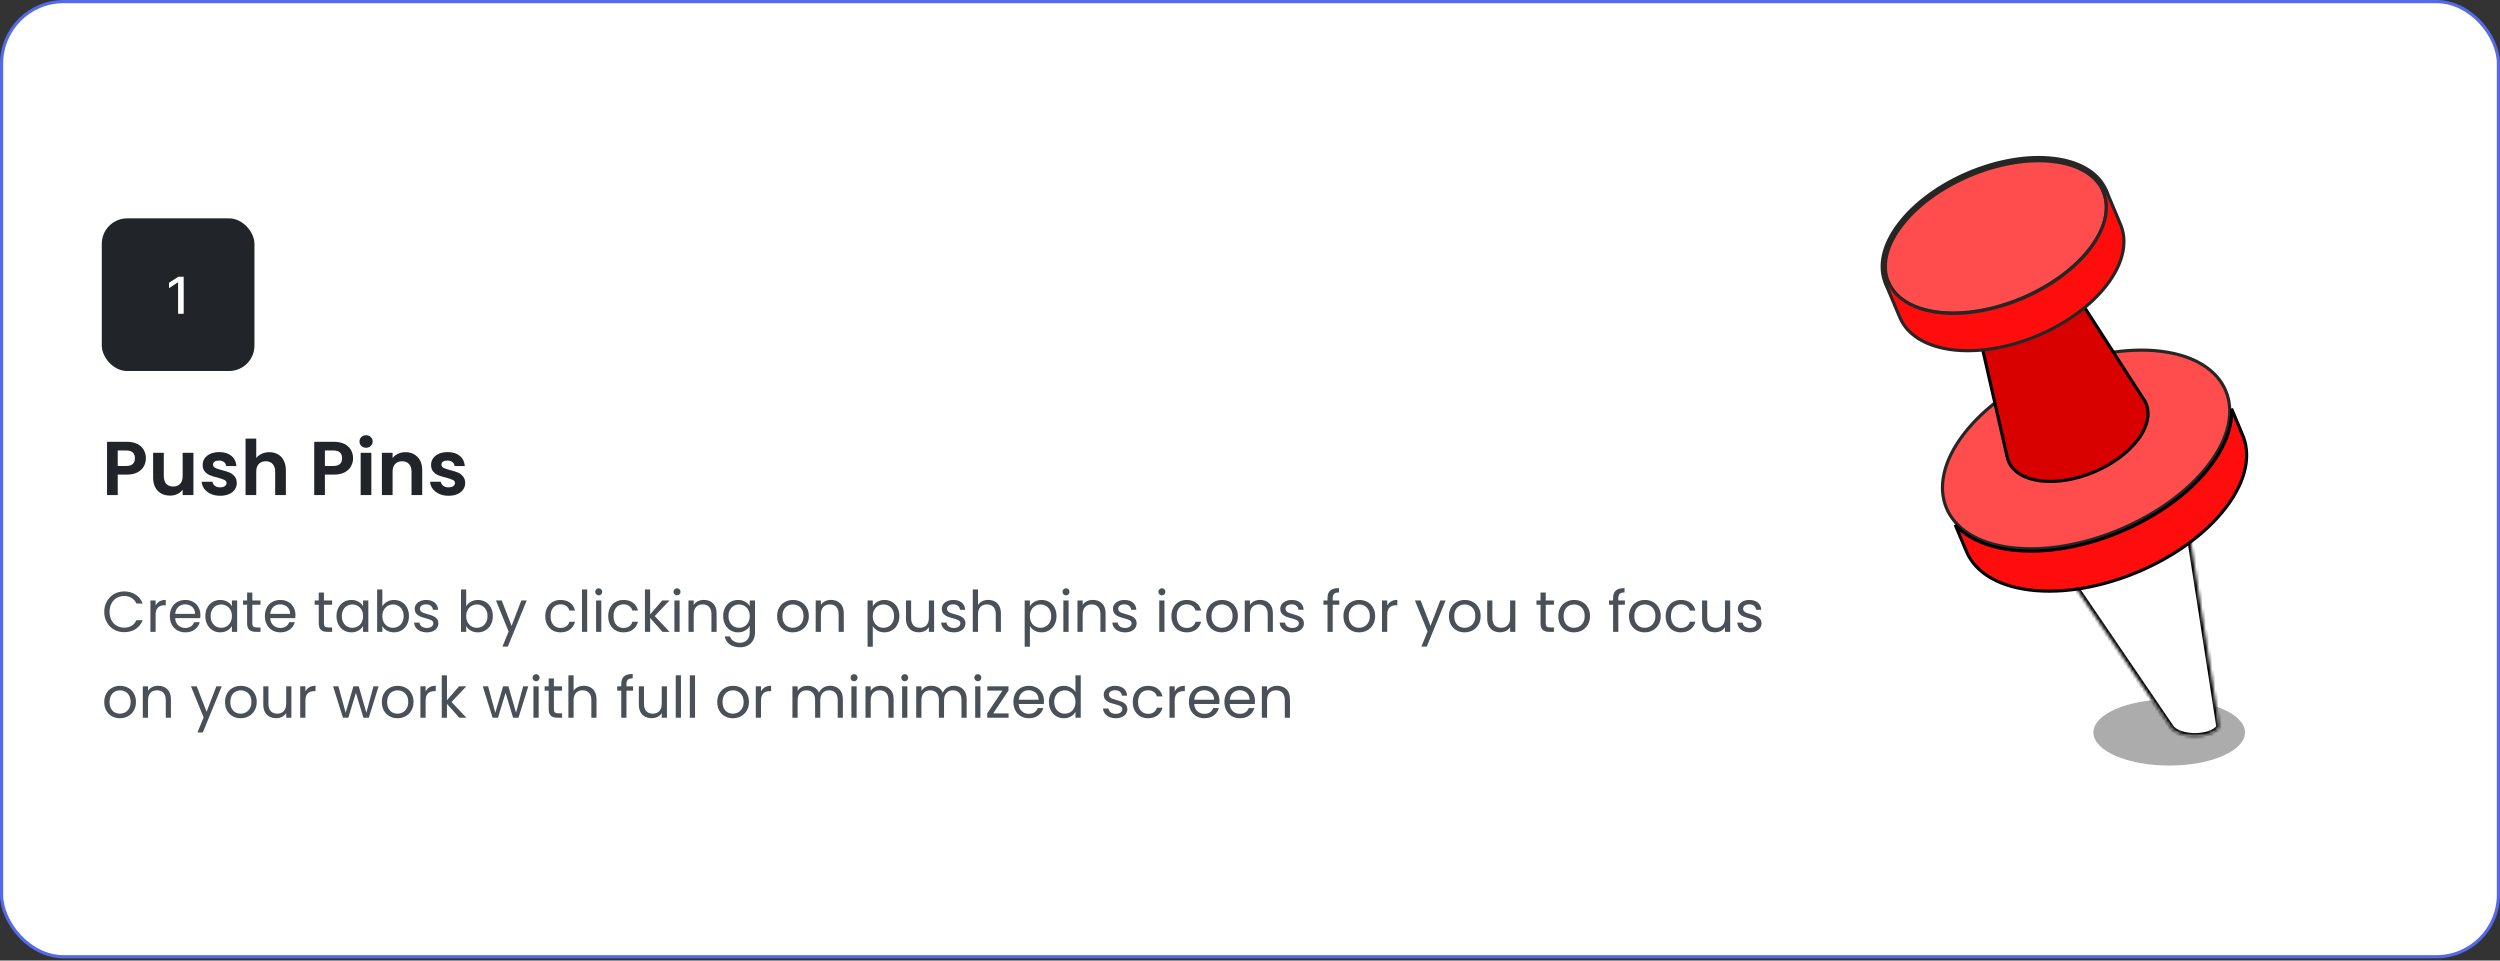 <svg width="786" height="302" viewBox="0 0 786 302" fill="none" xmlns="http://www.w3.org/2000/svg">
<rect x="0" y="0" width="786" height="302" fill="#333333" stroke="none"/>
<rect x="0.5" y="0.5" width="785" height="300.301" rx="19.5" fill="white"/>
<rect x="0.5" y="0.5" width="785" height="300.301" rx="19.5" stroke="#556AEB"/>
<rect x="32" y="68.651" width="48" height="48" rx="8" fill="#212529"/>
<path d="M57.753 87.014V98.651H55.992V88.776H55.923L53.139 90.594V88.912L56.043 87.014H57.753Z" fill="white"/>
<path d="M45.872 144.083C45.872 144.979 45.656 145.819 45.224 146.603C44.808 147.387 44.144 148.019 43.232 148.499C42.336 148.979 41.2 149.219 39.824 149.219H37.016V155.651H33.656V138.899H39.824C41.12 138.899 42.224 139.123 43.136 139.571C44.048 140.019 44.728 140.635 45.176 141.419C45.64 142.203 45.872 143.091 45.872 144.083ZM39.68 146.507C40.608 146.507 41.296 146.299 41.744 145.883C42.192 145.451 42.416 144.851 42.416 144.083C42.416 142.451 41.504 141.635 39.68 141.635H37.016V146.507H39.68ZM60.81 142.355V155.651H57.426V153.971C56.994 154.547 56.426 155.003 55.722 155.339C55.034 155.659 54.282 155.819 53.466 155.819C52.426 155.819 51.506 155.603 50.706 155.171C49.906 154.723 49.274 154.075 48.81 153.227C48.362 152.363 48.138 151.339 48.138 150.155V142.355H51.498V149.675C51.498 150.731 51.762 151.547 52.29 152.123C52.818 152.683 53.538 152.963 54.45 152.963C55.378 152.963 56.106 152.683 56.634 152.123C57.162 151.547 57.426 150.731 57.426 149.675V142.355H60.81ZM69.213 155.867C68.125 155.867 67.149 155.675 66.285 155.291C65.421 154.891 64.733 154.355 64.221 153.683C63.725 153.011 63.453 152.267 63.405 151.451H66.789C66.853 151.963 67.101 152.387 67.533 152.723C67.981 153.059 68.533 153.227 69.189 153.227C69.829 153.227 70.325 153.099 70.677 152.843C71.045 152.587 71.229 152.259 71.229 151.859C71.229 151.427 71.005 151.107 70.557 150.899C70.125 150.675 69.429 150.435 68.469 150.179C67.477 149.939 66.661 149.691 66.021 149.435C65.397 149.179 64.853 148.787 64.389 148.259C63.941 147.731 63.717 147.019 63.717 146.123C63.717 145.387 63.925 144.715 64.341 144.107C64.773 143.499 65.381 143.019 66.165 142.667C66.965 142.315 67.901 142.139 68.973 142.139C70.557 142.139 71.821 142.539 72.765 143.339C73.709 144.123 74.229 145.187 74.325 146.531H71.109C71.061 146.003 70.837 145.587 70.437 145.283C70.053 144.963 69.533 144.803 68.877 144.803C68.269 144.803 67.797 144.915 67.461 145.139C67.141 145.363 66.981 145.675 66.981 146.075C66.981 146.523 67.205 146.867 67.653 147.107C68.101 147.331 68.797 147.563 69.741 147.803C70.701 148.043 71.493 148.291 72.117 148.547C72.741 148.803 73.277 149.203 73.725 149.747C74.189 150.275 74.429 150.979 74.445 151.859C74.445 152.627 74.229 153.315 73.797 153.923C73.381 154.531 72.773 155.011 71.973 155.363C71.189 155.699 70.269 155.867 69.213 155.867ZM84.691 142.163C85.699 142.163 86.595 142.387 87.379 142.835C88.163 143.267 88.771 143.915 89.203 144.779C89.651 145.627 89.875 146.651 89.875 147.851V155.651H86.515V148.307C86.515 147.251 86.251 146.443 85.723 145.883C85.195 145.307 84.475 145.019 83.563 145.019C82.635 145.019 81.899 145.307 81.355 145.883C80.827 146.443 80.563 147.251 80.563 148.307V155.651H77.203V137.891H80.563V144.011C80.995 143.435 81.571 142.987 82.291 142.667C83.011 142.331 83.811 142.163 84.691 142.163ZM111.005 144.083C111.005 144.979 110.789 145.819 110.357 146.603C109.941 147.387 109.277 148.019 108.365 148.499C107.469 148.979 106.333 149.219 104.957 149.219H102.149V155.651H98.789V138.899H104.957C106.253 138.899 107.357 139.123 108.269 139.571C109.181 140.019 109.861 140.635 110.309 141.419C110.773 142.203 111.005 143.091 111.005 144.083ZM104.813 146.507C105.741 146.507 106.429 146.299 106.877 145.883C107.325 145.451 107.549 144.851 107.549 144.083C107.549 142.451 106.637 141.635 104.813 141.635H102.149V146.507H104.813ZM115.094 140.771C114.502 140.771 114.006 140.587 113.606 140.219C113.222 139.835 113.03 139.363 113.03 138.803C113.03 138.243 113.222 137.779 113.606 137.411C114.006 137.027 114.502 136.835 115.094 136.835C115.686 136.835 116.174 137.027 116.558 137.411C116.958 137.779 117.158 138.243 117.158 138.803C117.158 139.363 116.958 139.835 116.558 140.219C116.174 140.587 115.686 140.771 115.094 140.771ZM116.75 142.355V155.651H113.39V142.355H116.75ZM127.438 142.163C129.022 142.163 130.302 142.667 131.278 143.675C132.254 144.667 132.742 146.059 132.742 147.851V155.651H129.382V148.307C129.382 147.251 129.118 146.443 128.59 145.883C128.062 145.307 127.342 145.019 126.43 145.019C125.502 145.019 124.766 145.307 124.222 145.883C123.694 146.443 123.43 147.251 123.43 148.307V155.651H120.07V142.355H123.43V144.011C123.878 143.435 124.446 142.987 125.134 142.667C125.838 142.331 126.606 142.163 127.438 142.163ZM141.025 155.867C139.937 155.867 138.961 155.675 138.097 155.291C137.233 154.891 136.545 154.355 136.033 153.683C135.537 153.011 135.265 152.267 135.217 151.451H138.601C138.665 151.963 138.913 152.387 139.345 152.723C139.793 153.059 140.345 153.227 141.001 153.227C141.641 153.227 142.137 153.099 142.489 152.843C142.857 152.587 143.041 152.259 143.041 151.859C143.041 151.427 142.817 151.107 142.369 150.899C141.937 150.675 141.241 150.435 140.281 150.179C139.289 149.939 138.473 149.691 137.833 149.435C137.209 149.179 136.665 148.787 136.201 148.259C135.753 147.731 135.529 147.019 135.529 146.123C135.529 145.387 135.737 144.715 136.153 144.107C136.585 143.499 137.193 143.019 137.977 142.667C138.777 142.315 139.713 142.139 140.785 142.139C142.369 142.139 143.633 142.539 144.577 143.339C145.521 144.123 146.041 145.187 146.137 146.531H142.921C142.873 146.003 142.649 145.587 142.249 145.283C141.865 144.963 141.345 144.803 140.689 144.803C140.081 144.803 139.609 144.915 139.273 145.139C138.953 145.363 138.793 145.675 138.793 146.075C138.793 146.523 139.017 146.867 139.465 147.107C139.913 147.331 140.609 147.563 141.553 147.803C142.513 148.043 143.305 148.291 143.929 148.547C144.553 148.803 145.089 149.203 145.537 149.747C146.001 150.275 146.241 150.979 146.257 151.859C146.257 152.627 146.041 153.315 145.609 153.923C145.193 154.531 144.585 155.011 143.785 155.363C143.001 155.699 142.081 155.867 141.025 155.867Z" fill="#212529"/>
<path d="M32.774 192.369C32.774 191.145 33.05 190.047 33.602 189.075C34.154 188.091 34.904 187.323 35.852 186.771C36.812 186.219 37.874 185.943 39.038 185.943C40.406 185.943 41.6 186.273 42.62 186.933C43.64 187.593 44.384 188.529 44.852 189.741H42.89C42.542 188.985 42.038 188.403 41.378 187.995C40.73 187.587 39.95 187.383 39.038 187.383C38.162 187.383 37.376 187.587 36.68 187.995C35.984 188.403 35.438 188.985 35.042 189.741C34.646 190.485 34.448 191.361 34.448 192.369C34.448 193.365 34.646 194.241 35.042 194.997C35.438 195.741 35.984 196.317 36.68 196.725C37.376 197.133 38.162 197.337 39.038 197.337C39.95 197.337 40.73 197.139 41.378 196.743C42.038 196.335 42.542 195.753 42.89 194.997H44.852C44.384 196.197 43.64 197.127 42.62 197.787C41.6 198.435 40.406 198.759 39.038 198.759C37.874 198.759 36.812 198.489 35.852 197.949C34.904 197.397 34.154 196.635 33.602 195.663C33.05 194.691 32.774 193.593 32.774 192.369ZM48.928 190.389C49.216 189.825 49.624 189.387 50.152 189.075C50.692 188.763 51.346 188.607 52.114 188.607V190.299H51.682C49.846 190.299 48.928 191.295 48.928 193.287V198.651H47.29V188.787H48.928V190.389ZM63.005 193.341C63.005 193.653 62.987 193.983 62.951 194.331H55.067C55.127 195.303 55.457 196.065 56.057 196.617C56.669 197.157 57.407 197.427 58.271 197.427C58.979 197.427 59.567 197.265 60.035 196.941C60.515 196.605 60.851 196.161 61.043 195.609H62.807C62.543 196.557 62.015 197.331 61.223 197.931C60.431 198.519 59.447 198.813 58.271 198.813C57.335 198.813 56.495 198.603 55.751 198.183C55.019 197.763 54.443 197.169 54.023 196.401C53.603 195.621 53.393 194.721 53.393 193.701C53.393 192.681 53.597 191.787 54.005 191.019C54.413 190.251 54.983 189.663 55.715 189.255C56.459 188.835 57.311 188.625 58.271 188.625C59.207 188.625 60.035 188.829 60.755 189.237C61.475 189.645 62.027 190.209 62.411 190.929C62.807 191.637 63.005 192.441 63.005 193.341ZM61.313 192.999C61.313 192.375 61.175 191.841 60.899 191.397C60.623 190.941 60.245 190.599 59.765 190.371C59.297 190.131 58.775 190.011 58.199 190.011C57.371 190.011 56.663 190.275 56.075 190.803C55.499 191.331 55.169 192.063 55.085 192.999H61.313ZM64.555 193.683C64.555 192.675 64.759 191.793 65.167 191.037C65.575 190.269 66.133 189.675 66.841 189.255C67.561 188.835 68.359 188.625 69.235 188.625C70.099 188.625 70.849 188.811 71.485 189.183C72.121 189.555 72.595 190.023 72.907 190.587V188.787H74.563V198.651H72.907V196.815C72.583 197.391 72.097 197.871 71.449 198.255C70.813 198.627 70.069 198.813 69.217 198.813C68.341 198.813 67.549 198.597 66.841 198.165C66.133 197.733 65.575 197.127 65.167 196.347C64.759 195.567 64.555 194.679 64.555 193.683ZM72.907 193.701C72.907 192.957 72.757 192.309 72.457 191.757C72.157 191.205 71.749 190.785 71.233 190.497C70.729 190.197 70.171 190.047 69.559 190.047C68.947 190.047 68.389 190.191 67.885 190.479C67.381 190.767 66.979 191.187 66.679 191.739C66.379 192.291 66.229 192.939 66.229 193.683C66.229 194.439 66.379 195.099 66.679 195.663C66.979 196.215 67.381 196.641 67.885 196.941C68.389 197.229 68.947 197.373 69.559 197.373C70.171 197.373 70.729 197.229 71.233 196.941C71.749 196.641 72.157 196.215 72.457 195.663C72.757 195.099 72.907 194.445 72.907 193.701ZM79.329 190.137V195.951C79.329 196.431 79.431 196.773 79.635 196.977C79.839 197.169 80.193 197.265 80.697 197.265H81.903V198.651H80.427C79.515 198.651 78.831 198.441 78.375 198.021C77.919 197.601 77.691 196.911 77.691 195.951V190.137H76.413V188.787H77.691V186.303H79.329V188.787H81.903V190.137H79.329ZM92.888 193.341C92.888 193.653 92.87 193.983 92.834 194.331H84.95C85.01 195.303 85.34 196.065 85.94 196.617C86.552 197.157 87.29 197.427 88.154 197.427C88.862 197.427 89.45 197.265 89.918 196.941C90.398 196.605 90.734 196.161 90.926 195.609H92.69C92.426 196.557 91.898 197.331 91.106 197.931C90.314 198.519 89.33 198.813 88.154 198.813C87.218 198.813 86.378 198.603 85.634 198.183C84.902 197.763 84.326 197.169 83.906 196.401C83.486 195.621 83.276 194.721 83.276 193.701C83.276 192.681 83.48 191.787 83.888 191.019C84.296 190.251 84.866 189.663 85.598 189.255C86.342 188.835 87.194 188.625 88.154 188.625C89.09 188.625 89.918 188.829 90.638 189.237C91.358 189.645 91.91 190.209 92.294 190.929C92.69 191.637 92.888 192.441 92.888 193.341ZM91.196 192.999C91.196 192.375 91.058 191.841 90.782 191.397C90.506 190.941 90.128 190.599 89.648 190.371C89.18 190.131 88.658 190.011 88.082 190.011C87.254 190.011 86.546 190.275 85.958 190.803C85.382 191.331 85.052 192.063 84.968 192.999H91.196ZM101.847 190.137V195.951C101.847 196.431 101.949 196.773 102.153 196.977C102.357 197.169 102.711 197.265 103.215 197.265H104.421V198.651H102.945C102.033 198.651 101.349 198.441 100.893 198.021C100.437 197.601 100.209 196.911 100.209 195.951V190.137H98.931V188.787H100.209V186.303H101.847V188.787H104.421V190.137H101.847ZM105.794 193.683C105.794 192.675 105.998 191.793 106.406 191.037C106.814 190.269 107.372 189.675 108.08 189.255C108.8 188.835 109.598 188.625 110.474 188.625C111.338 188.625 112.088 188.811 112.724 189.183C113.36 189.555 113.834 190.023 114.146 190.587V188.787H115.802V198.651H114.146V196.815C113.822 197.391 113.336 197.871 112.688 198.255C112.052 198.627 111.308 198.813 110.456 198.813C109.58 198.813 108.788 198.597 108.08 198.165C107.372 197.733 106.814 197.127 106.406 196.347C105.998 195.567 105.794 194.679 105.794 193.683ZM114.146 193.701C114.146 192.957 113.996 192.309 113.696 191.757C113.396 191.205 112.988 190.785 112.472 190.497C111.968 190.197 111.41 190.047 110.798 190.047C110.186 190.047 109.628 190.191 109.124 190.479C108.62 190.767 108.218 191.187 107.918 191.739C107.618 192.291 107.468 192.939 107.468 193.683C107.468 194.439 107.618 195.099 107.918 195.663C108.218 196.215 108.62 196.641 109.124 196.941C109.628 197.229 110.186 197.373 110.798 197.373C111.41 197.373 111.968 197.229 112.472 196.941C112.988 196.641 113.396 196.215 113.696 195.663C113.996 195.099 114.146 194.445 114.146 193.701ZM120.208 190.623C120.544 190.035 121.036 189.555 121.684 189.183C122.332 188.811 123.07 188.625 123.898 188.625C124.786 188.625 125.584 188.835 126.292 189.255C127 189.675 127.558 190.269 127.966 191.037C128.374 191.793 128.578 192.675 128.578 193.683C128.578 194.679 128.374 195.567 127.966 196.347C127.558 197.127 126.994 197.733 126.274 198.165C125.566 198.597 124.774 198.813 123.898 198.813C123.046 198.813 122.296 198.627 121.648 198.255C121.012 197.883 120.532 197.409 120.208 196.833V198.651H118.57V185.331H120.208V190.623ZM126.904 193.683C126.904 192.939 126.754 192.291 126.454 191.739C126.154 191.187 125.746 190.767 125.23 190.479C124.726 190.191 124.168 190.047 123.556 190.047C122.956 190.047 122.398 190.197 121.882 190.497C121.378 190.785 120.97 191.211 120.658 191.775C120.358 192.327 120.208 192.969 120.208 193.701C120.208 194.445 120.358 195.099 120.658 195.663C120.97 196.215 121.378 196.641 121.882 196.941C122.398 197.229 122.956 197.373 123.556 197.373C124.168 197.373 124.726 197.229 125.23 196.941C125.746 196.641 126.154 196.215 126.454 195.663C126.754 195.099 126.904 194.439 126.904 193.683ZM134.226 198.813C133.47 198.813 132.792 198.687 132.192 198.435C131.592 198.171 131.118 197.811 130.77 197.355C130.422 196.887 130.23 196.353 130.194 195.753H131.886C131.934 196.245 132.162 196.647 132.57 196.959C132.99 197.271 133.536 197.427 134.208 197.427C134.832 197.427 135.324 197.289 135.684 197.013C136.044 196.737 136.224 196.389 136.224 195.969C136.224 195.537 136.032 195.219 135.648 195.015C135.264 194.799 134.67 194.589 133.866 194.385C133.134 194.193 132.534 194.001 132.066 193.809C131.61 193.605 131.214 193.311 130.878 192.927C130.554 192.531 130.392 192.015 130.392 191.379C130.392 190.875 130.542 190.413 130.842 189.993C131.142 189.573 131.568 189.243 132.12 189.003C132.672 188.751 133.302 188.625 134.01 188.625C135.102 188.625 135.984 188.901 136.656 189.453C137.328 190.005 137.688 190.761 137.736 191.721H136.098C136.062 191.205 135.852 190.791 135.468 190.479C135.096 190.167 134.592 190.011 133.956 190.011C133.368 190.011 132.9 190.137 132.552 190.389C132.204 190.641 132.03 190.971 132.03 191.379C132.03 191.703 132.132 191.973 132.336 192.189C132.552 192.393 132.816 192.561 133.128 192.693C133.452 192.813 133.896 192.951 134.46 193.107C135.168 193.299 135.744 193.491 136.188 193.683C136.632 193.863 137.01 194.139 137.322 194.511C137.646 194.883 137.814 195.369 137.826 195.969C137.826 196.509 137.676 196.995 137.376 197.427C137.076 197.859 136.65 198.201 136.098 198.453C135.558 198.693 134.934 198.813 134.226 198.813ZM146.575 190.623C146.911 190.035 147.403 189.555 148.051 189.183C148.699 188.811 149.437 188.625 150.265 188.625C151.153 188.625 151.951 188.835 152.659 189.255C153.367 189.675 153.925 190.269 154.333 191.037C154.741 191.793 154.945 192.675 154.945 193.683C154.945 194.679 154.741 195.567 154.333 196.347C153.925 197.127 153.361 197.733 152.641 198.165C151.933 198.597 151.141 198.813 150.265 198.813C149.413 198.813 148.663 198.627 148.015 198.255C147.379 197.883 146.899 197.409 146.575 196.833V198.651H144.937V185.331H146.575V190.623ZM153.271 193.683C153.271 192.939 153.121 192.291 152.821 191.739C152.521 191.187 152.113 190.767 151.597 190.479C151.093 190.191 150.535 190.047 149.923 190.047C149.323 190.047 148.765 190.197 148.249 190.497C147.745 190.785 147.337 191.211 147.025 191.775C146.725 192.327 146.575 192.969 146.575 193.701C146.575 194.445 146.725 195.099 147.025 195.663C147.337 196.215 147.745 196.641 148.249 196.941C148.765 197.229 149.323 197.373 149.923 197.373C150.535 197.373 151.093 197.229 151.597 196.941C152.113 196.641 152.521 196.215 152.821 195.663C153.121 195.099 153.271 194.439 153.271 193.683ZM165.597 188.787L159.657 203.295H157.965L159.909 198.543L155.931 188.787H157.749L160.845 196.779L163.905 188.787H165.597ZM171.43 193.701C171.43 192.681 171.634 191.793 172.042 191.037C172.45 190.269 173.014 189.675 173.734 189.255C174.466 188.835 175.3 188.625 176.236 188.625C177.448 188.625 178.444 188.919 179.224 189.507C180.016 190.095 180.538 190.911 180.79 191.955H179.026C178.858 191.355 178.528 190.881 178.036 190.533C177.556 190.185 176.956 190.011 176.236 190.011C175.3 190.011 174.544 190.335 173.968 190.983C173.392 191.619 173.104 192.525 173.104 193.701C173.104 194.889 173.392 195.807 173.968 196.455C174.544 197.103 175.3 197.427 176.236 197.427C176.956 197.427 177.556 197.259 178.036 196.923C178.516 196.587 178.846 196.107 179.026 195.483H180.79C180.526 196.491 179.998 197.301 179.206 197.913C178.414 198.513 177.424 198.813 176.236 198.813C175.3 198.813 174.466 198.603 173.734 198.183C173.014 197.763 172.45 197.169 172.042 196.401C171.634 195.633 171.43 194.733 171.43 193.701ZM184.614 185.331V198.651H182.976V185.331H184.614ZM188.252 187.185C187.94 187.185 187.676 187.077 187.46 186.861C187.244 186.645 187.136 186.381 187.136 186.069C187.136 185.757 187.244 185.493 187.46 185.277C187.676 185.061 187.94 184.953 188.252 184.953C188.552 184.953 188.804 185.061 189.008 185.277C189.224 185.493 189.332 185.757 189.332 186.069C189.332 186.381 189.224 186.645 189.008 186.861C188.804 187.077 188.552 187.185 188.252 187.185ZM189.044 188.787V198.651H187.406V188.787H189.044ZM191.223 193.701C191.223 192.681 191.427 191.793 191.835 191.037C192.243 190.269 192.807 189.675 193.527 189.255C194.259 188.835 195.093 188.625 196.029 188.625C197.241 188.625 198.237 188.919 199.017 189.507C199.809 190.095 200.331 190.911 200.583 191.955H198.819C198.651 191.355 198.321 190.881 197.829 190.533C197.349 190.185 196.749 190.011 196.029 190.011C195.093 190.011 194.337 190.335 193.761 190.983C193.185 191.619 192.897 192.525 192.897 193.701C192.897 194.889 193.185 195.807 193.761 196.455C194.337 197.103 195.093 197.427 196.029 197.427C196.749 197.427 197.349 197.259 197.829 196.923C198.309 196.587 198.639 196.107 198.819 195.483H200.583C200.319 196.491 199.791 197.301 198.999 197.913C198.207 198.513 197.217 198.813 196.029 198.813C195.093 198.813 194.259 198.603 193.527 198.183C192.807 197.763 192.243 197.169 191.835 196.401C191.427 195.633 191.223 194.733 191.223 193.701ZM208.277 198.651L204.407 194.295V198.651H202.769V185.331H204.407V193.161L208.205 188.787H210.491L205.847 193.701L210.509 198.651H208.277ZM212.878 187.185C212.566 187.185 212.302 187.077 212.086 186.861C211.87 186.645 211.762 186.381 211.762 186.069C211.762 185.757 211.87 185.493 212.086 185.277C212.302 185.061 212.566 184.953 212.878 184.953C213.178 184.953 213.43 185.061 213.634 185.277C213.85 185.493 213.958 185.757 213.958 186.069C213.958 186.381 213.85 186.645 213.634 186.861C213.43 187.077 213.178 187.185 212.878 187.185ZM213.67 188.787V198.651H212.032V188.787H213.67ZM221.268 188.607C222.468 188.607 223.44 188.973 224.184 189.705C224.928 190.425 225.3 191.469 225.3 192.837V198.651H223.68V193.071C223.68 192.087 223.434 191.337 222.942 190.821C222.45 190.293 221.778 190.029 220.926 190.029C220.062 190.029 219.372 190.299 218.856 190.839C218.352 191.379 218.1 192.165 218.1 193.197V198.651H216.462V188.787H218.1V190.191C218.424 189.687 218.862 189.297 219.414 189.021C219.978 188.745 220.596 188.607 221.268 188.607ZM232.044 188.625C232.896 188.625 233.64 188.811 234.276 189.183C234.924 189.555 235.404 190.023 235.716 190.587V188.787H237.372V198.867C237.372 199.767 237.18 200.565 236.796 201.261C236.412 201.969 235.86 202.521 235.14 202.917C234.432 203.313 233.604 203.511 232.656 203.511C231.36 203.511 230.28 203.205 229.416 202.593C228.552 201.981 228.042 201.147 227.886 200.091H229.506C229.686 200.691 230.058 201.171 230.622 201.531C231.186 201.903 231.864 202.089 232.656 202.089C233.556 202.089 234.288 201.807 234.852 201.243C235.428 200.679 235.716 199.887 235.716 198.867V196.797C235.392 197.373 234.912 197.853 234.276 198.237C233.64 198.621 232.896 198.813 232.044 198.813C231.168 198.813 230.37 198.597 229.65 198.165C228.942 197.733 228.384 197.127 227.976 196.347C227.568 195.567 227.364 194.679 227.364 193.683C227.364 192.675 227.568 191.793 227.976 191.037C228.384 190.269 228.942 189.675 229.65 189.255C230.37 188.835 231.168 188.625 232.044 188.625ZM235.716 193.701C235.716 192.957 235.566 192.309 235.266 191.757C234.966 191.205 234.558 190.785 234.042 190.497C233.538 190.197 232.98 190.047 232.368 190.047C231.756 190.047 231.198 190.191 230.694 190.479C230.19 190.767 229.788 191.187 229.488 191.739C229.188 192.291 229.038 192.939 229.038 193.683C229.038 194.439 229.188 195.099 229.488 195.663C229.788 196.215 230.19 196.641 230.694 196.941C231.198 197.229 231.756 197.373 232.368 197.373C232.98 197.373 233.538 197.229 234.042 196.941C234.558 196.641 234.966 196.215 235.266 195.663C235.566 195.099 235.716 194.445 235.716 193.701ZM249.241 198.813C248.317 198.813 247.477 198.603 246.721 198.183C245.977 197.763 245.389 197.169 244.957 196.401C244.537 195.621 244.327 194.721 244.327 193.701C244.327 192.693 244.543 191.805 244.975 191.037C245.419 190.257 246.019 189.663 246.775 189.255C247.531 188.835 248.377 188.625 249.313 188.625C250.249 188.625 251.095 188.835 251.851 189.255C252.607 189.663 253.201 190.251 253.633 191.019C254.077 191.787 254.299 192.681 254.299 193.701C254.299 194.721 254.071 195.621 253.615 196.401C253.171 197.169 252.565 197.763 251.797 198.183C251.029 198.603 250.177 198.813 249.241 198.813ZM249.241 197.373C249.829 197.373 250.381 197.235 250.897 196.959C251.413 196.683 251.827 196.269 252.139 195.717C252.463 195.165 252.625 194.493 252.625 193.701C252.625 192.909 252.469 192.237 252.157 191.685C251.845 191.133 251.437 190.725 250.933 190.461C250.429 190.185 249.883 190.047 249.295 190.047C248.695 190.047 248.143 190.185 247.639 190.461C247.147 190.725 246.751 191.133 246.451 191.685C246.151 192.237 246.001 192.909 246.001 193.701C246.001 194.505 246.145 195.183 246.433 195.735C246.733 196.287 247.129 196.701 247.621 196.977C248.113 197.241 248.653 197.373 249.241 197.373ZM261.258 188.607C262.458 188.607 263.43 188.973 264.174 189.705C264.918 190.425 265.29 191.469 265.29 192.837V198.651H263.67V193.071C263.67 192.087 263.424 191.337 262.932 190.821C262.44 190.293 261.768 190.029 260.916 190.029C260.052 190.029 259.362 190.299 258.846 190.839C258.342 191.379 258.09 192.165 258.09 193.197V198.651H256.452V188.787H258.09V190.191C258.414 189.687 258.852 189.297 259.404 189.021C259.968 188.745 260.586 188.607 261.258 188.607ZM274.403 190.605C274.727 190.041 275.207 189.573 275.843 189.201C276.491 188.817 277.241 188.625 278.093 188.625C278.969 188.625 279.761 188.835 280.469 189.255C281.189 189.675 281.753 190.269 282.161 191.037C282.569 191.793 282.773 192.675 282.773 193.683C282.773 194.679 282.569 195.567 282.161 196.347C281.753 197.127 281.189 197.733 280.469 198.165C279.761 198.597 278.969 198.813 278.093 198.813C277.253 198.813 276.509 198.627 275.861 198.255C275.225 197.871 274.739 197.397 274.403 196.833V203.331H272.765V188.787H274.403V190.605ZM281.099 193.683C281.099 192.939 280.949 192.291 280.649 191.739C280.349 191.187 279.941 190.767 279.425 190.479C278.921 190.191 278.363 190.047 277.751 190.047C277.151 190.047 276.593 190.197 276.077 190.497C275.573 190.785 275.165 191.211 274.853 191.775C274.553 192.327 274.403 192.969 274.403 193.701C274.403 194.445 274.553 195.099 274.853 195.663C275.165 196.215 275.573 196.641 276.077 196.941C276.593 197.229 277.151 197.373 277.751 197.373C278.363 197.373 278.921 197.229 279.425 196.941C279.941 196.641 280.349 196.215 280.649 195.663C280.949 195.099 281.099 194.439 281.099 193.683ZM293.677 188.787V198.651H292.039V197.193C291.727 197.697 291.289 198.093 290.725 198.381C290.173 198.657 289.561 198.795 288.889 198.795C288.121 198.795 287.431 198.639 286.819 198.327C286.207 198.003 285.721 197.523 285.361 196.887C285.013 196.251 284.839 195.477 284.839 194.565V188.787H286.459V194.349C286.459 195.321 286.705 196.071 287.197 196.599C287.689 197.115 288.361 197.373 289.213 197.373C290.089 197.373 290.779 197.103 291.283 196.563C291.787 196.023 292.039 195.237 292.039 194.205V188.787H293.677ZM299.935 198.813C299.179 198.813 298.501 198.687 297.901 198.435C297.301 198.171 296.827 197.811 296.479 197.355C296.131 196.887 295.939 196.353 295.903 195.753H297.595C297.643 196.245 297.871 196.647 298.279 196.959C298.699 197.271 299.245 197.427 299.917 197.427C300.541 197.427 301.033 197.289 301.393 197.013C301.753 196.737 301.933 196.389 301.933 195.969C301.933 195.537 301.741 195.219 301.357 195.015C300.973 194.799 300.379 194.589 299.575 194.385C298.843 194.193 298.243 194.001 297.775 193.809C297.319 193.605 296.923 193.311 296.587 192.927C296.263 192.531 296.101 192.015 296.101 191.379C296.101 190.875 296.251 190.413 296.551 189.993C296.851 189.573 297.277 189.243 297.829 189.003C298.381 188.751 299.011 188.625 299.719 188.625C300.811 188.625 301.693 188.901 302.365 189.453C303.037 190.005 303.397 190.761 303.445 191.721H301.807C301.771 191.205 301.561 190.791 301.177 190.479C300.805 190.167 300.301 190.011 299.665 190.011C299.077 190.011 298.609 190.137 298.261 190.389C297.913 190.641 297.739 190.971 297.739 191.379C297.739 191.703 297.841 191.973 298.045 192.189C298.261 192.393 298.525 192.561 298.837 192.693C299.161 192.813 299.605 192.951 300.169 193.107C300.877 193.299 301.453 193.491 301.897 193.683C302.341 193.863 302.719 194.139 303.031 194.511C303.355 194.883 303.523 195.369 303.535 195.969C303.535 196.509 303.385 196.995 303.085 197.427C302.785 197.859 302.359 198.201 301.807 198.453C301.267 198.693 300.643 198.813 299.935 198.813ZM310.743 188.607C311.487 188.607 312.159 188.769 312.759 189.093C313.359 189.405 313.827 189.879 314.163 190.515C314.511 191.151 314.685 191.925 314.685 192.837V198.651H313.065V193.071C313.065 192.087 312.819 191.337 312.327 190.821C311.835 190.293 311.163 190.029 310.311 190.029C309.447 190.029 308.757 190.299 308.241 190.839C307.737 191.379 307.485 192.165 307.485 193.197V198.651H305.847V185.331H307.485V190.191C307.809 189.687 308.253 189.297 308.817 189.021C309.393 188.745 310.035 188.607 310.743 188.607ZM323.797 190.605C324.121 190.041 324.601 189.573 325.237 189.201C325.885 188.817 326.635 188.625 327.487 188.625C328.363 188.625 329.155 188.835 329.863 189.255C330.583 189.675 331.147 190.269 331.555 191.037C331.963 191.793 332.167 192.675 332.167 193.683C332.167 194.679 331.963 195.567 331.555 196.347C331.147 197.127 330.583 197.733 329.863 198.165C329.155 198.597 328.363 198.813 327.487 198.813C326.647 198.813 325.903 198.627 325.255 198.255C324.619 197.871 324.133 197.397 323.797 196.833V203.331H322.159V188.787H323.797V190.605ZM330.493 193.683C330.493 192.939 330.343 192.291 330.043 191.739C329.743 191.187 329.335 190.767 328.819 190.479C328.315 190.191 327.757 190.047 327.145 190.047C326.545 190.047 325.987 190.197 325.471 190.497C324.967 190.785 324.559 191.211 324.247 191.775C323.947 192.327 323.797 192.969 323.797 193.701C323.797 194.445 323.947 195.099 324.247 195.663C324.559 196.215 324.967 196.641 325.471 196.941C325.987 197.229 326.545 197.373 327.145 197.373C327.757 197.373 328.315 197.229 328.819 196.941C329.335 196.641 329.743 196.215 330.043 195.663C330.343 195.099 330.493 194.439 330.493 193.683ZM335.17 187.185C334.858 187.185 334.594 187.077 334.378 186.861C334.162 186.645 334.054 186.381 334.054 186.069C334.054 185.757 334.162 185.493 334.378 185.277C334.594 185.061 334.858 184.953 335.17 184.953C335.47 184.953 335.722 185.061 335.926 185.277C336.142 185.493 336.25 185.757 336.25 186.069C336.25 186.381 336.142 186.645 335.926 186.861C335.722 187.077 335.47 187.185 335.17 187.185ZM335.962 188.787V198.651H334.324V188.787H335.962ZM343.559 188.607C344.759 188.607 345.731 188.973 346.475 189.705C347.219 190.425 347.591 191.469 347.591 192.837V198.651H345.971V193.071C345.971 192.087 345.725 191.337 345.233 190.821C344.741 190.293 344.069 190.029 343.217 190.029C342.353 190.029 341.663 190.299 341.147 190.839C340.643 191.379 340.391 192.165 340.391 193.197V198.651H338.753V188.787H340.391V190.191C340.715 189.687 341.153 189.297 341.705 189.021C342.269 188.745 342.887 188.607 343.559 188.607ZM353.759 198.813C353.003 198.813 352.325 198.687 351.725 198.435C351.125 198.171 350.651 197.811 350.303 197.355C349.955 196.887 349.763 196.353 349.727 195.753H351.419C351.467 196.245 351.695 196.647 352.103 196.959C352.523 197.271 353.069 197.427 353.741 197.427C354.365 197.427 354.857 197.289 355.217 197.013C355.577 196.737 355.757 196.389 355.757 195.969C355.757 195.537 355.565 195.219 355.181 195.015C354.797 194.799 354.203 194.589 353.399 194.385C352.667 194.193 352.067 194.001 351.599 193.809C351.143 193.605 350.747 193.311 350.411 192.927C350.087 192.531 349.925 192.015 349.925 191.379C349.925 190.875 350.075 190.413 350.375 189.993C350.675 189.573 351.101 189.243 351.653 189.003C352.205 188.751 352.835 188.625 353.543 188.625C354.635 188.625 355.517 188.901 356.189 189.453C356.861 190.005 357.221 190.761 357.269 191.721H355.631C355.595 191.205 355.385 190.791 355.001 190.479C354.629 190.167 354.125 190.011 353.489 190.011C352.901 190.011 352.433 190.137 352.085 190.389C351.737 190.641 351.563 190.971 351.563 191.379C351.563 191.703 351.665 191.973 351.869 192.189C352.085 192.393 352.349 192.561 352.661 192.693C352.985 192.813 353.429 192.951 353.993 193.107C354.701 193.299 355.277 193.491 355.721 193.683C356.165 193.863 356.543 194.139 356.855 194.511C357.179 194.883 357.347 195.369 357.359 195.969C357.359 196.509 357.209 196.995 356.909 197.427C356.609 197.859 356.183 198.201 355.631 198.453C355.091 198.693 354.467 198.813 353.759 198.813ZM365.316 187.185C365.004 187.185 364.74 187.077 364.524 186.861C364.308 186.645 364.2 186.381 364.2 186.069C364.2 185.757 364.308 185.493 364.524 185.277C364.74 185.061 365.004 184.953 365.316 184.953C365.616 184.953 365.868 185.061 366.072 185.277C366.288 185.493 366.396 185.757 366.396 186.069C366.396 186.381 366.288 186.645 366.072 186.861C365.868 187.077 365.616 187.185 365.316 187.185ZM366.108 188.787V198.651H364.47V188.787H366.108ZM368.288 193.701C368.288 192.681 368.492 191.793 368.9 191.037C369.308 190.269 369.872 189.675 370.592 189.255C371.324 188.835 372.158 188.625 373.094 188.625C374.306 188.625 375.302 188.919 376.082 189.507C376.874 190.095 377.396 190.911 377.648 191.955H375.884C375.716 191.355 375.386 190.881 374.894 190.533C374.414 190.185 373.814 190.011 373.094 190.011C372.158 190.011 371.402 190.335 370.826 190.983C370.25 191.619 369.962 192.525 369.962 193.701C369.962 194.889 370.25 195.807 370.826 196.455C371.402 197.103 372.158 197.427 373.094 197.427C373.814 197.427 374.414 197.259 374.894 196.923C375.374 196.587 375.704 196.107 375.884 195.483H377.648C377.384 196.491 376.856 197.301 376.064 197.913C375.272 198.513 374.282 198.813 373.094 198.813C372.158 198.813 371.324 198.603 370.592 198.183C369.872 197.763 369.308 197.169 368.9 196.401C368.492 195.633 368.288 194.733 368.288 193.701ZM384.135 198.813C383.211 198.813 382.371 198.603 381.615 198.183C380.871 197.763 380.283 197.169 379.851 196.401C379.431 195.621 379.221 194.721 379.221 193.701C379.221 192.693 379.437 191.805 379.869 191.037C380.313 190.257 380.913 189.663 381.669 189.255C382.425 188.835 383.271 188.625 384.207 188.625C385.143 188.625 385.989 188.835 386.745 189.255C387.501 189.663 388.095 190.251 388.527 191.019C388.971 191.787 389.193 192.681 389.193 193.701C389.193 194.721 388.965 195.621 388.509 196.401C388.065 197.169 387.459 197.763 386.691 198.183C385.923 198.603 385.071 198.813 384.135 198.813ZM384.135 197.373C384.723 197.373 385.275 197.235 385.791 196.959C386.307 196.683 386.721 196.269 387.033 195.717C387.357 195.165 387.519 194.493 387.519 193.701C387.519 192.909 387.363 192.237 387.051 191.685C386.739 191.133 386.331 190.725 385.827 190.461C385.323 190.185 384.777 190.047 384.189 190.047C383.589 190.047 383.037 190.185 382.533 190.461C382.041 190.725 381.645 191.133 381.345 191.685C381.045 192.237 380.895 192.909 380.895 193.701C380.895 194.505 381.039 195.183 381.327 195.735C381.627 196.287 382.023 196.701 382.515 196.977C383.007 197.241 383.547 197.373 384.135 197.373ZM396.153 188.607C397.353 188.607 398.325 188.973 399.069 189.705C399.813 190.425 400.185 191.469 400.185 192.837V198.651H398.565V193.071C398.565 192.087 398.319 191.337 397.827 190.821C397.335 190.293 396.663 190.029 395.811 190.029C394.947 190.029 394.257 190.299 393.741 190.839C393.237 191.379 392.985 192.165 392.985 193.197V198.651H391.347V188.787H392.985V190.191C393.309 189.687 393.747 189.297 394.299 189.021C394.863 188.745 395.481 188.607 396.153 188.607ZM406.353 198.813C405.597 198.813 404.919 198.687 404.319 198.435C403.719 198.171 403.245 197.811 402.897 197.355C402.549 196.887 402.357 196.353 402.321 195.753H404.013C404.061 196.245 404.289 196.647 404.697 196.959C405.117 197.271 405.663 197.427 406.335 197.427C406.959 197.427 407.451 197.289 407.811 197.013C408.171 196.737 408.351 196.389 408.351 195.969C408.351 195.537 408.159 195.219 407.775 195.015C407.391 194.799 406.797 194.589 405.993 194.385C405.261 194.193 404.661 194.001 404.193 193.809C403.737 193.605 403.341 193.311 403.005 192.927C402.681 192.531 402.519 192.015 402.519 191.379C402.519 190.875 402.669 190.413 402.969 189.993C403.269 189.573 403.695 189.243 404.247 189.003C404.799 188.751 405.429 188.625 406.137 188.625C407.229 188.625 408.111 188.901 408.783 189.453C409.455 190.005 409.815 190.761 409.863 191.721H408.225C408.189 191.205 407.979 190.791 407.595 190.479C407.223 190.167 406.719 190.011 406.083 190.011C405.495 190.011 405.027 190.137 404.679 190.389C404.331 190.641 404.157 190.971 404.157 191.379C404.157 191.703 404.259 191.973 404.463 192.189C404.679 192.393 404.943 192.561 405.255 192.693C405.579 192.813 406.023 192.951 406.587 193.107C407.295 193.299 407.871 193.491 408.315 193.683C408.759 193.863 409.137 194.139 409.449 194.511C409.773 194.883 409.941 195.369 409.953 195.969C409.953 196.509 409.803 196.995 409.503 197.427C409.203 197.859 408.777 198.201 408.225 198.453C407.685 198.693 407.061 198.813 406.353 198.813ZM421.078 190.137H419.008V198.651H417.37V190.137H416.092V188.787H417.37V188.085C417.37 186.981 417.652 186.177 418.216 185.673C418.792 185.157 419.71 184.899 420.97 184.899V186.267C420.25 186.267 419.74 186.411 419.44 186.699C419.152 186.975 419.008 187.437 419.008 188.085V188.787H421.078V190.137ZM427.29 198.813C426.366 198.813 425.526 198.603 424.77 198.183C424.026 197.763 423.438 197.169 423.006 196.401C422.586 195.621 422.376 194.721 422.376 193.701C422.376 192.693 422.592 191.805 423.024 191.037C423.468 190.257 424.068 189.663 424.824 189.255C425.58 188.835 426.426 188.625 427.362 188.625C428.298 188.625 429.144 188.835 429.9 189.255C430.656 189.663 431.25 190.251 431.682 191.019C432.126 191.787 432.348 192.681 432.348 193.701C432.348 194.721 432.12 195.621 431.664 196.401C431.22 197.169 430.614 197.763 429.846 198.183C429.078 198.603 428.226 198.813 427.29 198.813ZM427.29 197.373C427.878 197.373 428.43 197.235 428.946 196.959C429.462 196.683 429.876 196.269 430.188 195.717C430.512 195.165 430.674 194.493 430.674 193.701C430.674 192.909 430.518 192.237 430.206 191.685C429.894 191.133 429.486 190.725 428.982 190.461C428.478 190.185 427.932 190.047 427.344 190.047C426.744 190.047 426.192 190.185 425.688 190.461C425.196 190.725 424.8 191.133 424.5 191.685C424.2 192.237 424.05 192.909 424.05 193.701C424.05 194.505 424.194 195.183 424.482 195.735C424.782 196.287 425.178 196.701 425.67 196.977C426.162 197.241 426.702 197.373 427.29 197.373ZM436.139 190.389C436.427 189.825 436.835 189.387 437.363 189.075C437.903 188.763 438.557 188.607 439.325 188.607V190.299H438.893C437.057 190.299 436.139 191.295 436.139 193.287V198.651H434.501V188.787H436.139V190.389ZM454.511 188.787L448.571 203.295H446.879L448.823 198.543L444.845 188.787H446.663L449.759 196.779L452.819 188.787H454.511ZM460.459 198.813C459.535 198.813 458.695 198.603 457.939 198.183C457.195 197.763 456.607 197.169 456.175 196.401C455.755 195.621 455.545 194.721 455.545 193.701C455.545 192.693 455.761 191.805 456.193 191.037C456.637 190.257 457.237 189.663 457.993 189.255C458.749 188.835 459.595 188.625 460.531 188.625C461.467 188.625 462.313 188.835 463.069 189.255C463.825 189.663 464.419 190.251 464.851 191.019C465.295 191.787 465.517 192.681 465.517 193.701C465.517 194.721 465.289 195.621 464.833 196.401C464.389 197.169 463.783 197.763 463.015 198.183C462.247 198.603 461.395 198.813 460.459 198.813ZM460.459 197.373C461.047 197.373 461.599 197.235 462.115 196.959C462.631 196.683 463.045 196.269 463.357 195.717C463.681 195.165 463.843 194.493 463.843 193.701C463.843 192.909 463.687 192.237 463.375 191.685C463.063 191.133 462.655 190.725 462.151 190.461C461.647 190.185 461.101 190.047 460.513 190.047C459.913 190.047 459.361 190.185 458.857 190.461C458.365 190.725 457.969 191.133 457.669 191.685C457.369 192.237 457.219 192.909 457.219 193.701C457.219 194.505 457.363 195.183 457.651 195.735C457.951 196.287 458.347 196.701 458.839 196.977C459.331 197.241 459.871 197.373 460.459 197.373ZM476.419 188.787V198.651H474.781V197.193C474.469 197.697 474.031 198.093 473.467 198.381C472.915 198.657 472.303 198.795 471.631 198.795C470.863 198.795 470.173 198.639 469.561 198.327C468.949 198.003 468.463 197.523 468.103 196.887C467.755 196.251 467.581 195.477 467.581 194.565V188.787H469.201V194.349C469.201 195.321 469.447 196.071 469.939 196.599C470.431 197.115 471.103 197.373 471.955 197.373C472.831 197.373 473.521 197.103 474.025 196.563C474.529 196.023 474.781 195.237 474.781 194.205V188.787H476.419ZM485.982 190.137V195.951C485.982 196.431 486.084 196.773 486.288 196.977C486.492 197.169 486.846 197.265 487.35 197.265H488.556V198.651H487.08C486.168 198.651 485.484 198.441 485.028 198.021C484.572 197.601 484.344 196.911 484.344 195.951V190.137H483.066V188.787H484.344V186.303H485.982V188.787H488.556V190.137H485.982ZM494.842 198.813C493.918 198.813 493.078 198.603 492.322 198.183C491.578 197.763 490.99 197.169 490.558 196.401C490.138 195.621 489.928 194.721 489.928 193.701C489.928 192.693 490.144 191.805 490.576 191.037C491.02 190.257 491.62 189.663 492.376 189.255C493.132 188.835 493.978 188.625 494.914 188.625C495.85 188.625 496.696 188.835 497.452 189.255C498.208 189.663 498.802 190.251 499.234 191.019C499.678 191.787 499.9 192.681 499.9 193.701C499.9 194.721 499.672 195.621 499.216 196.401C498.772 197.169 498.166 197.763 497.398 198.183C496.63 198.603 495.778 198.813 494.842 198.813ZM494.842 197.373C495.43 197.373 495.982 197.235 496.498 196.959C497.014 196.683 497.428 196.269 497.74 195.717C498.064 195.165 498.226 194.493 498.226 193.701C498.226 192.909 498.07 192.237 497.758 191.685C497.446 191.133 497.038 190.725 496.534 190.461C496.03 190.185 495.484 190.047 494.896 190.047C494.296 190.047 493.744 190.185 493.24 190.461C492.748 190.725 492.352 191.133 492.052 191.685C491.752 192.237 491.602 192.909 491.602 193.701C491.602 194.505 491.746 195.183 492.034 195.735C492.334 196.287 492.73 196.701 493.222 196.977C493.714 197.241 494.254 197.373 494.842 197.373ZM510.867 190.137H508.797V198.651H507.159V190.137H505.881V188.787H507.159V188.085C507.159 186.981 507.441 186.177 508.005 185.673C508.581 185.157 509.499 184.899 510.759 184.899V186.267C510.039 186.267 509.529 186.411 509.229 186.699C508.941 186.975 508.797 187.437 508.797 188.085V188.787H510.867V190.137ZM517.079 198.813C516.155 198.813 515.315 198.603 514.559 198.183C513.815 197.763 513.227 197.169 512.795 196.401C512.375 195.621 512.165 194.721 512.165 193.701C512.165 192.693 512.381 191.805 512.813 191.037C513.257 190.257 513.857 189.663 514.613 189.255C515.369 188.835 516.215 188.625 517.151 188.625C518.087 188.625 518.933 188.835 519.689 189.255C520.445 189.663 521.039 190.251 521.471 191.019C521.915 191.787 522.137 192.681 522.137 193.701C522.137 194.721 521.909 195.621 521.453 196.401C521.009 197.169 520.403 197.763 519.635 198.183C518.867 198.603 518.015 198.813 517.079 198.813ZM517.079 197.373C517.667 197.373 518.219 197.235 518.735 196.959C519.251 196.683 519.665 196.269 519.977 195.717C520.301 195.165 520.463 194.493 520.463 193.701C520.463 192.909 520.307 192.237 519.995 191.685C519.683 191.133 519.275 190.725 518.771 190.461C518.267 190.185 517.721 190.047 517.133 190.047C516.533 190.047 515.981 190.185 515.477 190.461C514.985 190.725 514.589 191.133 514.289 191.685C513.989 192.237 513.839 192.909 513.839 193.701C513.839 194.505 513.983 195.183 514.271 195.735C514.571 196.287 514.967 196.701 515.459 196.977C515.951 197.241 516.491 197.373 517.079 197.373ZM523.678 193.701C523.678 192.681 523.882 191.793 524.29 191.037C524.698 190.269 525.262 189.675 525.982 189.255C526.714 188.835 527.548 188.625 528.484 188.625C529.696 188.625 530.692 188.919 531.472 189.507C532.264 190.095 532.786 190.911 533.038 191.955H531.274C531.106 191.355 530.776 190.881 530.284 190.533C529.804 190.185 529.204 190.011 528.484 190.011C527.548 190.011 526.792 190.335 526.216 190.983C525.64 191.619 525.352 192.525 525.352 193.701C525.352 194.889 525.64 195.807 526.216 196.455C526.792 197.103 527.548 197.427 528.484 197.427C529.204 197.427 529.804 197.259 530.284 196.923C530.764 196.587 531.094 196.107 531.274 195.483H533.038C532.774 196.491 532.246 197.301 531.454 197.913C530.662 198.513 529.672 198.813 528.484 198.813C527.548 198.813 526.714 198.603 525.982 198.183C525.262 197.763 524.698 197.169 524.29 196.401C523.882 195.633 523.678 194.733 523.678 193.701ZM543.972 188.787V198.651H542.334V197.193C542.022 197.697 541.584 198.093 541.02 198.381C540.468 198.657 539.856 198.795 539.184 198.795C538.416 198.795 537.726 198.639 537.114 198.327C536.502 198.003 536.016 197.523 535.656 196.887C535.308 196.251 535.134 195.477 535.134 194.565V188.787H536.754V194.349C536.754 195.321 537 196.071 537.492 196.599C537.984 197.115 538.656 197.373 539.508 197.373C540.384 197.373 541.074 197.103 541.578 196.563C542.082 196.023 542.334 195.237 542.334 194.205V188.787H543.972ZM550.23 198.813C549.474 198.813 548.796 198.687 548.196 198.435C547.596 198.171 547.122 197.811 546.774 197.355C546.426 196.887 546.234 196.353 546.198 195.753H547.89C547.938 196.245 548.166 196.647 548.574 196.959C548.994 197.271 549.54 197.427 550.212 197.427C550.836 197.427 551.328 197.289 551.688 197.013C552.048 196.737 552.228 196.389 552.228 195.969C552.228 195.537 552.036 195.219 551.652 195.015C551.268 194.799 550.674 194.589 549.87 194.385C549.138 194.193 548.538 194.001 548.07 193.809C547.614 193.605 547.218 193.311 546.882 192.927C546.558 192.531 546.396 192.015 546.396 191.379C546.396 190.875 546.546 190.413 546.846 189.993C547.146 189.573 547.572 189.243 548.124 189.003C548.676 188.751 549.306 188.625 550.014 188.625C551.106 188.625 551.988 188.901 552.66 189.453C553.332 190.005 553.692 190.761 553.74 191.721H552.102C552.066 191.205 551.856 190.791 551.472 190.479C551.1 190.167 550.596 190.011 549.96 190.011C549.372 190.011 548.904 190.137 548.556 190.389C548.208 190.641 548.034 190.971 548.034 191.379C548.034 191.703 548.136 191.973 548.34 192.189C548.556 192.393 548.82 192.561 549.132 192.693C549.456 192.813 549.9 192.951 550.464 193.107C551.172 193.299 551.748 193.491 552.192 193.683C552.636 193.863 553.014 194.139 553.326 194.511C553.65 194.883 553.818 195.369 553.83 195.969C553.83 196.509 553.68 196.995 553.38 197.427C553.08 197.859 552.654 198.201 552.102 198.453C551.562 198.693 550.938 198.813 550.23 198.813ZM37.688 225.813C36.764 225.813 35.924 225.603 35.168 225.183C34.424 224.763 33.836 224.169 33.404 223.401C32.984 222.621 32.774 221.721 32.774 220.701C32.774 219.693 32.99 218.805 33.422 218.037C33.866 217.257 34.466 216.663 35.222 216.255C35.978 215.835 36.824 215.625 37.76 215.625C38.696 215.625 39.542 215.835 40.298 216.255C41.054 216.663 41.648 217.251 42.08 218.019C42.524 218.787 42.746 219.681 42.746 220.701C42.746 221.721 42.518 222.621 42.062 223.401C41.618 224.169 41.012 224.763 40.244 225.183C39.476 225.603 38.624 225.813 37.688 225.813ZM37.688 224.373C38.276 224.373 38.828 224.235 39.344 223.959C39.86 223.683 40.274 223.269 40.586 222.717C40.91 222.165 41.072 221.493 41.072 220.701C41.072 219.909 40.916 219.237 40.604 218.685C40.292 218.133 39.884 217.725 39.38 217.461C38.876 217.185 38.33 217.047 37.742 217.047C37.142 217.047 36.59 217.185 36.086 217.461C35.594 217.725 35.198 218.133 34.898 218.685C34.598 219.237 34.448 219.909 34.448 220.701C34.448 221.505 34.592 222.183 34.88 222.735C35.18 223.287 35.576 223.701 36.068 223.977C36.56 224.241 37.1 224.373 37.688 224.373ZM49.706 215.607C50.906 215.607 51.878 215.973 52.622 216.705C53.366 217.425 53.738 218.469 53.738 219.837V225.651H52.118V220.071C52.118 219.087 51.872 218.337 51.38 217.821C50.888 217.293 50.216 217.029 49.364 217.029C48.5 217.029 47.81 217.299 47.294 217.839C46.79 218.379 46.538 219.165 46.538 220.197V225.651H44.9V215.787H46.538V217.191C46.862 216.687 47.3 216.297 47.852 216.021C48.416 215.745 49.034 215.607 49.706 215.607ZM69.708 215.787L63.768 230.295H62.076L64.02 225.543L60.042 215.787H61.86L64.956 223.779L68.016 215.787H69.708ZM75.657 225.813C74.733 225.813 73.893 225.603 73.137 225.183C72.393 224.763 71.805 224.169 71.373 223.401C70.953 222.621 70.743 221.721 70.743 220.701C70.743 219.693 70.959 218.805 71.391 218.037C71.835 217.257 72.435 216.663 73.191 216.255C73.947 215.835 74.793 215.625 75.729 215.625C76.665 215.625 77.511 215.835 78.267 216.255C79.023 216.663 79.617 217.251 80.049 218.019C80.493 218.787 80.715 219.681 80.715 220.701C80.715 221.721 80.487 222.621 80.031 223.401C79.587 224.169 78.981 224.763 78.213 225.183C77.445 225.603 76.593 225.813 75.657 225.813ZM75.657 224.373C76.245 224.373 76.797 224.235 77.313 223.959C77.829 223.683 78.243 223.269 78.555 222.717C78.879 222.165 79.041 221.493 79.041 220.701C79.041 219.909 78.885 219.237 78.573 218.685C78.261 218.133 77.853 217.725 77.349 217.461C76.845 217.185 76.299 217.047 75.711 217.047C75.111 217.047 74.559 217.185 74.055 217.461C73.563 217.725 73.167 218.133 72.867 218.685C72.567 219.237 72.417 219.909 72.417 220.701C72.417 221.505 72.561 222.183 72.849 222.735C73.149 223.287 73.545 223.701 74.037 223.977C74.529 224.241 75.069 224.373 75.657 224.373ZM91.616 215.787V225.651H89.978V224.193C89.666 224.697 89.228 225.093 88.664 225.381C88.112 225.657 87.5 225.795 86.828 225.795C86.06 225.795 85.37 225.639 84.758 225.327C84.146 225.003 83.66 224.523 83.3 223.887C82.952 223.251 82.778 222.477 82.778 221.565V215.787H84.398V221.349C84.398 222.321 84.644 223.071 85.136 223.599C85.628 224.115 86.3 224.373 87.152 224.373C88.028 224.373 88.718 224.103 89.222 223.563C89.726 223.023 89.978 222.237 89.978 221.205V215.787H91.616ZM96.02 217.389C96.308 216.825 96.716 216.387 97.244 216.075C97.784 215.763 98.438 215.607 99.206 215.607V217.299H98.774C96.938 217.299 96.02 218.295 96.02 220.287V225.651H94.382V215.787H96.02V217.389ZM119.036 215.787L115.958 225.651H114.266L111.89 217.821L109.514 225.651H107.822L104.726 215.787H106.4L108.668 224.067L111.116 215.787H112.79L115.184 224.085L117.416 215.787H119.036ZM124.963 225.813C124.039 225.813 123.199 225.603 122.443 225.183C121.699 224.763 121.111 224.169 120.679 223.401C120.259 222.621 120.049 221.721 120.049 220.701C120.049 219.693 120.265 218.805 120.697 218.037C121.141 217.257 121.741 216.663 122.497 216.255C123.253 215.835 124.099 215.625 125.035 215.625C125.971 215.625 126.817 215.835 127.573 216.255C128.329 216.663 128.923 217.251 129.355 218.019C129.799 218.787 130.021 219.681 130.021 220.701C130.021 221.721 129.793 222.621 129.337 223.401C128.893 224.169 128.287 224.763 127.519 225.183C126.751 225.603 125.899 225.813 124.963 225.813ZM124.963 224.373C125.551 224.373 126.103 224.235 126.619 223.959C127.135 223.683 127.549 223.269 127.861 222.717C128.185 222.165 128.347 221.493 128.347 220.701C128.347 219.909 128.191 219.237 127.879 218.685C127.567 218.133 127.159 217.725 126.655 217.461C126.151 217.185 125.605 217.047 125.017 217.047C124.417 217.047 123.865 217.185 123.361 217.461C122.869 217.725 122.473 218.133 122.173 218.685C121.873 219.237 121.723 219.909 121.723 220.701C121.723 221.505 121.867 222.183 122.155 222.735C122.455 223.287 122.851 223.701 123.343 223.977C123.835 224.241 124.375 224.373 124.963 224.373ZM133.813 217.389C134.101 216.825 134.509 216.387 135.037 216.075C135.577 215.763 136.231 215.607 136.999 215.607V217.299H136.567C134.731 217.299 133.813 218.295 133.813 220.287V225.651H132.175V215.787H133.813V217.389ZM144.398 225.651L140.528 221.295V225.651H138.89V212.331H140.528V220.161L144.326 215.787H146.612L141.968 220.701L146.63 225.651H144.398ZM166.092 215.787L163.014 225.651H161.322L158.946 217.821L156.57 225.651H154.878L151.782 215.787H153.456L155.724 224.067L158.172 215.787H159.846L162.24 224.085L164.472 215.787H166.092ZM168.564 214.185C168.252 214.185 167.988 214.077 167.772 213.861C167.556 213.645 167.448 213.381 167.448 213.069C167.448 212.757 167.556 212.493 167.772 212.277C167.988 212.061 168.252 211.953 168.564 211.953C168.864 211.953 169.116 212.061 169.32 212.277C169.536 212.493 169.644 212.757 169.644 213.069C169.644 213.381 169.536 213.645 169.32 213.861C169.116 214.077 168.864 214.185 168.564 214.185ZM169.356 215.787V225.651H167.718V215.787H169.356ZM174.146 217.137V222.951C174.146 223.431 174.248 223.773 174.452 223.977C174.656 224.169 175.01 224.265 175.514 224.265H176.72V225.651H175.244C174.332 225.651 173.648 225.441 173.192 225.021C172.736 224.601 172.508 223.911 172.508 222.951V217.137H171.23V215.787H172.508V213.303H174.146V215.787H176.72V217.137H174.146ZM183.6 215.607C184.344 215.607 185.016 215.769 185.616 216.093C186.216 216.405 186.684 216.879 187.02 217.515C187.368 218.151 187.542 218.925 187.542 219.837V225.651H185.922V220.071C185.922 219.087 185.676 218.337 185.184 217.821C184.692 217.293 184.02 217.029 183.168 217.029C182.304 217.029 181.614 217.299 181.098 217.839C180.594 218.379 180.342 219.165 180.342 220.197V225.651H178.704V212.331H180.342V217.191C180.666 216.687 181.11 216.297 181.674 216.021C182.25 215.745 182.892 215.607 183.6 215.607ZM199.031 217.137H196.961V225.651H195.323V217.137H194.045V215.787H195.323V215.085C195.323 213.981 195.605 213.177 196.169 212.673C196.745 212.157 197.663 211.899 198.923 211.899V213.267C198.203 213.267 197.693 213.411 197.393 213.699C197.105 213.975 196.961 214.437 196.961 215.085V215.787H199.031V217.137ZM209.689 215.787V225.651H208.051V224.193C207.739 224.697 207.301 225.093 206.737 225.381C206.185 225.657 205.573 225.795 204.901 225.795C204.133 225.795 203.443 225.639 202.831 225.327C202.219 225.003 201.733 224.523 201.373 223.887C201.025 223.251 200.851 222.477 200.851 221.565V215.787H202.471V221.349C202.471 222.321 202.717 223.071 203.209 223.599C203.701 224.115 204.373 224.373 205.225 224.373C206.101 224.373 206.791 224.103 207.295 223.563C207.799 223.023 208.051 222.237 208.051 221.205V215.787H209.689ZM214.092 212.331V225.651H212.454V212.331H214.092ZM218.522 212.331V225.651H216.884V212.331H218.522ZM230.415 225.813C229.491 225.813 228.651 225.603 227.895 225.183C227.151 224.763 226.563 224.169 226.131 223.401C225.711 222.621 225.501 221.721 225.501 220.701C225.501 219.693 225.717 218.805 226.149 218.037C226.593 217.257 227.193 216.663 227.949 216.255C228.705 215.835 229.551 215.625 230.487 215.625C231.423 215.625 232.269 215.835 233.025 216.255C233.781 216.663 234.375 217.251 234.807 218.019C235.251 218.787 235.473 219.681 235.473 220.701C235.473 221.721 235.245 222.621 234.789 223.401C234.345 224.169 233.739 224.763 232.971 225.183C232.203 225.603 231.351 225.813 230.415 225.813ZM230.415 224.373C231.003 224.373 231.555 224.235 232.071 223.959C232.587 223.683 233.001 223.269 233.313 222.717C233.637 222.165 233.799 221.493 233.799 220.701C233.799 219.909 233.643 219.237 233.331 218.685C233.019 218.133 232.611 217.725 232.107 217.461C231.603 217.185 231.057 217.047 230.469 217.047C229.869 217.047 229.317 217.185 228.813 217.461C228.321 217.725 227.925 218.133 227.625 218.685C227.325 219.237 227.175 219.909 227.175 220.701C227.175 221.505 227.319 222.183 227.607 222.735C227.907 223.287 228.303 223.701 228.795 223.977C229.287 224.241 229.827 224.373 230.415 224.373ZM239.264 217.389C239.552 216.825 239.96 216.387 240.488 216.075C241.028 215.763 241.682 215.607 242.45 215.607V217.299H242.018C240.182 217.299 239.264 218.295 239.264 220.287V225.651H237.626V215.787H239.264V217.389ZM261.002 215.607C261.77 215.607 262.454 215.769 263.054 216.093C263.654 216.405 264.128 216.879 264.476 217.515C264.824 218.151 264.998 218.925 264.998 219.837V225.651H263.378V220.071C263.378 219.087 263.132 218.337 262.64 217.821C262.16 217.293 261.506 217.029 260.678 217.029C259.826 217.029 259.148 217.305 258.644 217.857C258.14 218.397 257.888 219.183 257.888 220.215V225.651H256.268V220.071C256.268 219.087 256.022 218.337 255.53 217.821C255.05 217.293 254.396 217.029 253.568 217.029C252.716 217.029 252.038 217.305 251.534 217.857C251.03 218.397 250.778 219.183 250.778 220.215V225.651H249.14V215.787H250.778V217.209C251.102 216.693 251.534 216.297 252.074 216.021C252.626 215.745 253.232 215.607 253.892 215.607C254.72 215.607 255.452 215.793 256.088 216.165C256.724 216.537 257.198 217.083 257.51 217.803C257.786 217.107 258.242 216.567 258.878 216.183C259.514 215.799 260.222 215.607 261.002 215.607ZM268.531 214.185C268.219 214.185 267.955 214.077 267.739 213.861C267.523 213.645 267.415 213.381 267.415 213.069C267.415 212.757 267.523 212.493 267.739 212.277C267.955 212.061 268.219 211.953 268.531 211.953C268.831 211.953 269.083 212.061 269.287 212.277C269.503 212.493 269.611 212.757 269.611 213.069C269.611 213.381 269.503 213.645 269.287 213.861C269.083 214.077 268.831 214.185 268.531 214.185ZM269.323 215.787V225.651H267.685V215.787H269.323ZM276.921 215.607C278.121 215.607 279.093 215.973 279.837 216.705C280.581 217.425 280.953 218.469 280.953 219.837V225.651H279.333V220.071C279.333 219.087 279.087 218.337 278.595 217.821C278.103 217.293 277.431 217.029 276.579 217.029C275.715 217.029 275.025 217.299 274.509 217.839C274.005 218.379 273.753 219.165 273.753 220.197V225.651H272.115V215.787H273.753V217.191C274.077 216.687 274.515 216.297 275.067 216.021C275.631 215.745 276.249 215.607 276.921 215.607ZM284.474 214.185C284.162 214.185 283.898 214.077 283.682 213.861C283.466 213.645 283.358 213.381 283.358 213.069C283.358 212.757 283.466 212.493 283.682 212.277C283.898 212.061 284.162 211.953 284.474 211.953C284.774 211.953 285.026 212.061 285.23 212.277C285.446 212.493 285.554 212.757 285.554 213.069C285.554 213.381 285.446 213.645 285.23 213.861C285.026 214.077 284.774 214.185 284.474 214.185ZM285.266 215.787V225.651H283.628V215.787H285.266ZM299.92 215.607C300.688 215.607 301.372 215.769 301.972 216.093C302.572 216.405 303.046 216.879 303.394 217.515C303.742 218.151 303.916 218.925 303.916 219.837V225.651H302.296V220.071C302.296 219.087 302.05 218.337 301.558 217.821C301.078 217.293 300.424 217.029 299.596 217.029C298.744 217.029 298.066 217.305 297.562 217.857C297.058 218.397 296.806 219.183 296.806 220.215V225.651H295.186V220.071C295.186 219.087 294.94 218.337 294.448 217.821C293.968 217.293 293.314 217.029 292.486 217.029C291.634 217.029 290.956 217.305 290.452 217.857C289.948 218.397 289.696 219.183 289.696 220.215V225.651H288.058V215.787H289.696V217.209C290.02 216.693 290.452 216.297 290.992 216.021C291.544 215.745 292.15 215.607 292.81 215.607C293.638 215.607 294.37 215.793 295.006 216.165C295.642 216.537 296.116 217.083 296.428 217.803C296.704 217.107 297.16 216.567 297.796 216.183C298.432 215.799 299.14 215.607 299.92 215.607ZM307.449 214.185C307.137 214.185 306.873 214.077 306.657 213.861C306.441 213.645 306.333 213.381 306.333 213.069C306.333 212.757 306.441 212.493 306.657 212.277C306.873 212.061 307.137 211.953 307.449 211.953C307.749 211.953 308.001 212.061 308.205 212.277C308.421 212.493 308.529 212.757 308.529 213.069C308.529 213.381 308.421 213.645 308.205 213.861C308.001 214.077 307.749 214.185 307.449 214.185ZM308.241 215.787V225.651H306.603V215.787H308.241ZM312.256 224.301H317.098V225.651H310.384V224.301L315.172 217.119H310.42V215.787H317.062V217.119L312.256 224.301ZM328.224 220.341C328.224 220.653 328.206 220.983 328.17 221.331H320.286C320.346 222.303 320.676 223.065 321.276 223.617C321.888 224.157 322.626 224.427 323.49 224.427C324.198 224.427 324.786 224.265 325.254 223.941C325.734 223.605 326.07 223.161 326.262 222.609H328.026C327.762 223.557 327.234 224.331 326.442 224.931C325.65 225.519 324.666 225.813 323.49 225.813C322.554 225.813 321.714 225.603 320.97 225.183C320.238 224.763 319.662 224.169 319.242 223.401C318.822 222.621 318.612 221.721 318.612 220.701C318.612 219.681 318.816 218.787 319.224 218.019C319.632 217.251 320.202 216.663 320.934 216.255C321.678 215.835 322.53 215.625 323.49 215.625C324.426 215.625 325.254 215.829 325.974 216.237C326.694 216.645 327.246 217.209 327.63 217.929C328.026 218.637 328.224 219.441 328.224 220.341ZM326.532 219.999C326.532 219.375 326.394 218.841 326.118 218.397C325.842 217.941 325.464 217.599 324.984 217.371C324.516 217.131 323.994 217.011 323.418 217.011C322.59 217.011 321.882 217.275 321.294 217.803C320.718 218.331 320.388 219.063 320.304 219.999H326.532ZM329.774 220.683C329.774 219.675 329.978 218.793 330.386 218.037C330.794 217.269 331.352 216.675 332.06 216.255C332.78 215.835 333.584 215.625 334.472 215.625C335.24 215.625 335.954 215.805 336.614 216.165C337.274 216.513 337.778 216.975 338.126 217.551V212.331H339.782V225.651H338.126V223.797C337.802 224.385 337.322 224.871 336.686 225.255C336.05 225.627 335.306 225.813 334.454 225.813C333.578 225.813 332.78 225.597 332.06 225.165C331.352 224.733 330.794 224.127 330.386 223.347C329.978 222.567 329.774 221.679 329.774 220.683ZM338.126 220.701C338.126 219.957 337.976 219.309 337.676 218.757C337.376 218.205 336.968 217.785 336.452 217.497C335.948 217.197 335.39 217.047 334.778 217.047C334.166 217.047 333.608 217.191 333.104 217.479C332.6 217.767 332.198 218.187 331.898 218.739C331.598 219.291 331.448 219.939 331.448 220.683C331.448 221.439 331.598 222.099 331.898 222.663C332.198 223.215 332.6 223.641 333.104 223.941C333.608 224.229 334.166 224.373 334.778 224.373C335.39 224.373 335.948 224.229 336.452 223.941C336.968 223.641 337.376 223.215 337.676 222.663C337.976 222.099 338.126 221.445 338.126 220.701ZM350.841 225.813C350.085 225.813 349.407 225.687 348.807 225.435C348.207 225.171 347.733 224.811 347.385 224.355C347.037 223.887 346.845 223.353 346.809 222.753H348.501C348.549 223.245 348.777 223.647 349.185 223.959C349.605 224.271 350.151 224.427 350.823 224.427C351.447 224.427 351.939 224.289 352.299 224.013C352.659 223.737 352.839 223.389 352.839 222.969C352.839 222.537 352.647 222.219 352.263 222.015C351.879 221.799 351.285 221.589 350.481 221.385C349.749 221.193 349.149 221.001 348.681 220.809C348.225 220.605 347.829 220.311 347.493 219.927C347.169 219.531 347.007 219.015 347.007 218.379C347.007 217.875 347.157 217.413 347.457 216.993C347.757 216.573 348.183 216.243 348.735 216.003C349.287 215.751 349.917 215.625 350.625 215.625C351.717 215.625 352.599 215.901 353.271 216.453C353.943 217.005 354.303 217.761 354.351 218.721H352.713C352.677 218.205 352.467 217.791 352.083 217.479C351.711 217.167 351.207 217.011 350.571 217.011C349.983 217.011 349.515 217.137 349.167 217.389C348.819 217.641 348.645 217.971 348.645 218.379C348.645 218.703 348.747 218.973 348.951 219.189C349.167 219.393 349.431 219.561 349.743 219.693C350.067 219.813 350.511 219.951 351.075 220.107C351.783 220.299 352.359 220.491 352.803 220.683C353.247 220.863 353.625 221.139 353.937 221.511C354.261 221.883 354.429 222.369 354.441 222.969C354.441 223.509 354.291 223.995 353.991 224.427C353.691 224.859 353.265 225.201 352.713 225.453C352.173 225.693 351.549 225.813 350.841 225.813ZM356.141 220.701C356.141 219.681 356.345 218.793 356.753 218.037C357.161 217.269 357.725 216.675 358.445 216.255C359.177 215.835 360.011 215.625 360.947 215.625C362.159 215.625 363.155 215.919 363.935 216.507C364.727 217.095 365.249 217.911 365.501 218.955H363.737C363.569 218.355 363.239 217.881 362.747 217.533C362.267 217.185 361.667 217.011 360.947 217.011C360.011 217.011 359.255 217.335 358.679 217.983C358.103 218.619 357.815 219.525 357.815 220.701C357.815 221.889 358.103 222.807 358.679 223.455C359.255 224.103 360.011 224.427 360.947 224.427C361.667 224.427 362.267 224.259 362.747 223.923C363.227 223.587 363.557 223.107 363.737 222.483H365.501C365.237 223.491 364.709 224.301 363.917 224.913C363.125 225.513 362.135 225.813 360.947 225.813C360.011 225.813 359.177 225.603 358.445 225.183C357.725 224.763 357.161 224.169 356.753 223.401C356.345 222.633 356.141 221.733 356.141 220.701ZM369.325 217.389C369.613 216.825 370.021 216.387 370.549 216.075C371.089 215.763 371.743 215.607 372.511 215.607V217.299H372.079C370.243 217.299 369.325 218.295 369.325 220.287V225.651H367.687V215.787H369.325V217.389ZM383.402 220.341C383.402 220.653 383.384 220.983 383.348 221.331H375.464C375.524 222.303 375.854 223.065 376.454 223.617C377.066 224.157 377.804 224.427 378.668 224.427C379.376 224.427 379.964 224.265 380.432 223.941C380.912 223.605 381.248 223.161 381.44 222.609H383.204C382.94 223.557 382.412 224.331 381.62 224.931C380.828 225.519 379.844 225.813 378.668 225.813C377.732 225.813 376.892 225.603 376.148 225.183C375.416 224.763 374.84 224.169 374.42 223.401C374 222.621 373.79 221.721 373.79 220.701C373.79 219.681 373.994 218.787 374.402 218.019C374.81 217.251 375.38 216.663 376.112 216.255C376.856 215.835 377.708 215.625 378.668 215.625C379.604 215.625 380.432 215.829 381.152 216.237C381.872 216.645 382.424 217.209 382.808 217.929C383.204 218.637 383.402 219.441 383.402 220.341ZM381.71 219.999C381.71 219.375 381.572 218.841 381.296 218.397C381.02 217.941 380.642 217.599 380.162 217.371C379.694 217.131 379.172 217.011 378.596 217.011C377.768 217.011 377.06 217.275 376.472 217.803C375.896 218.331 375.566 219.063 375.482 219.999H381.71ZM394.564 220.341C394.564 220.653 394.546 220.983 394.51 221.331H386.626C386.686 222.303 387.016 223.065 387.616 223.617C388.228 224.157 388.966 224.427 389.83 224.427C390.538 224.427 391.126 224.265 391.594 223.941C392.074 223.605 392.41 223.161 392.602 222.609H394.366C394.102 223.557 393.574 224.331 392.782 224.931C391.99 225.519 391.006 225.813 389.83 225.813C388.894 225.813 388.054 225.603 387.31 225.183C386.578 224.763 386.002 224.169 385.582 223.401C385.162 222.621 384.952 221.721 384.952 220.701C384.952 219.681 385.156 218.787 385.564 218.019C385.972 217.251 386.542 216.663 387.274 216.255C388.018 215.835 388.87 215.625 389.83 215.625C390.766 215.625 391.594 215.829 392.314 216.237C393.034 216.645 393.586 217.209 393.97 217.929C394.366 218.637 394.564 219.441 394.564 220.341ZM392.872 219.999C392.872 219.375 392.734 218.841 392.458 218.397C392.182 217.941 391.804 217.599 391.324 217.371C390.856 217.131 390.334 217.011 389.758 217.011C388.93 217.011 388.222 217.275 387.634 217.803C387.058 218.331 386.728 219.063 386.644 219.999H392.872ZM401.532 215.607C402.732 215.607 403.704 215.973 404.448 216.705C405.192 217.425 405.564 218.469 405.564 219.837V225.651H403.944V220.071C403.944 219.087 403.698 218.337 403.206 217.821C402.714 217.293 402.042 217.029 401.19 217.029C400.326 217.029 399.636 217.299 399.12 217.839C398.616 218.379 398.364 219.165 398.364 220.197V225.651H396.726V215.787H398.364V217.191C398.688 216.687 399.126 216.297 399.678 216.021C400.242 215.745 400.86 215.607 401.532 215.607Z" fill="#495057"/>
<ellipse cx="681.997" cy="230.293" rx="23.832" ry="10.399" fill="#ABACAB"/>
<mask id="path-7-inside-1_34516_9950" fill="white">
<path fill-rule="evenodd" clip-rule="evenodd" d="M644.847 173.442C644.76 173.341 644.675 173.238 644.59 173.134L644.586 173.128C640.203 167.726 639.236 160.134 642.787 152.977C648.161 142.147 661.859 136.386 673.358 140.12C680.957 142.588 685.707 148.589 686.502 155.5L686.503 155.507C686.518 155.64 686.532 155.773 686.544 155.906L697.831 228.581C695.413 232.449 684.782 232.449 682.365 228.581L644.847 173.442Z"/>
</mask>
<path fill-rule="evenodd" clip-rule="evenodd" d="M644.847 173.442C644.76 173.341 644.675 173.238 644.59 173.134L644.586 173.128C640.203 167.726 639.236 160.134 642.787 152.977C648.161 142.147 661.859 136.386 673.358 140.12C680.957 142.588 685.707 148.589 686.502 155.5L686.503 155.507C686.518 155.64 686.532 155.773 686.544 155.906L697.831 228.581C695.413 232.449 684.782 232.449 682.365 228.581L644.847 173.442Z" fill="white"/>
<path d="M644.847 173.442L645.674 172.88L645.643 172.835L645.608 172.793L644.847 173.442ZM644.59 173.134L645.366 172.503L645.359 172.494L644.59 173.134ZM644.586 173.128L643.81 173.759L643.817 173.768L644.586 173.128ZM642.787 152.977L643.683 153.421L643.683 153.421L642.787 152.977ZM673.358 140.12L673.049 141.071L673.049 141.071L673.358 140.12ZM686.502 155.5L687.497 155.398L687.495 155.386L686.502 155.5ZM686.503 155.507L685.508 155.609L685.509 155.619L686.503 155.507ZM686.544 155.906L685.548 155.996L685.551 156.028L685.556 156.06L686.544 155.906ZM682.365 228.581L683.213 228.051L683.203 228.034L683.192 228.018L682.365 228.581ZM697.831 228.581L698.679 229.111L698.876 228.796L698.819 228.428L697.831 228.581ZM645.608 172.793C645.527 172.699 645.447 172.602 645.366 172.503L643.814 173.764C643.903 173.873 643.994 173.983 644.087 174.092L645.608 172.793ZM645.359 172.494L645.355 172.489L643.817 173.768L643.821 173.773L645.359 172.494ZM645.363 172.498C641.237 167.414 640.297 160.244 643.683 153.421L641.891 152.532C638.174 160.025 639.169 168.039 643.81 173.759L645.363 172.498ZM643.683 153.421C648.836 143.036 662.022 137.49 673.049 141.071L673.666 139.169C661.696 135.282 647.485 141.258 641.891 152.532L643.683 153.421ZM673.049 141.071C680.293 143.423 684.76 149.11 685.508 155.614L687.495 155.386C686.653 148.068 681.621 141.752 673.666 139.169L673.049 141.071ZM685.507 155.603L685.508 155.609L687.497 155.404L687.497 155.398L685.507 155.603ZM685.509 155.619C685.523 155.747 685.537 155.873 685.548 155.996L687.54 155.817C687.527 155.673 687.512 155.532 687.496 155.394L685.509 155.619ZM683.192 228.018L645.674 172.88L644.02 174.005L681.538 229.143L683.192 228.018ZM685.556 156.06L696.842 228.735L698.819 228.428L687.532 155.753L685.556 156.06ZM696.983 228.051C696.547 228.748 695.669 229.368 694.402 229.813C693.154 230.253 691.639 230.482 690.098 230.482C688.557 230.482 687.041 230.252 685.793 229.813C684.526 229.368 683.648 228.748 683.213 228.051L681.517 229.111C682.29 230.348 683.647 231.179 685.13 231.7C686.63 232.228 688.376 232.482 690.098 232.482C691.819 232.482 693.566 232.228 695.066 231.7C696.548 231.179 697.906 230.348 698.679 229.111L696.983 228.051Z" fill="black" mask="url(#path-7-inside-1_34516_9950)"/>
<path fill-rule="evenodd" clip-rule="evenodd" d="M617.343 136.558C630.343 119.524 658.164 107.824 679.431 110.446C700.698 113.068 707.409 129.026 694.409 146.06C681.408 163.094 653.588 174.794 632.321 172.172C611.054 169.55 604.342 153.592 617.343 136.558Z" fill="#FF4D4D" stroke="#262725" stroke-linecap="round" stroke-linejoin="round"/>
<path d="M617.806 172.22L617.767 172.237L614.738 165.033C618.465 169.109 624.451 171.919 632.355 172.894C643.095 174.218 655.456 171.925 666.754 167.174C678.051 162.422 688.336 155.192 694.901 146.589L694.504 146.285L694.901 146.589C699.733 140.258 701.91 134.015 701.604 128.5L704.634 135.704L704.595 135.72L704.821 136.193C707.836 142.505 706.489 150.836 699.822 159.572C693.387 168.004 683.261 175.14 672.082 179.842C660.902 184.544 648.719 186.79 638.193 185.491C627.286 184.146 620.388 179.282 617.986 172.713L617.806 172.22Z" fill="#FF0D0D" stroke="black"/>
<path fill-rule="evenodd" clip-rule="evenodd" d="M622.403 90.758C626.566 85.323 635.463 81.581 642.259 82.408C645.658 82.821 647.892 84.3 648.755 86.355L673.631 125.005C676.263 128.378 675.935 133.259 672.092 138.323C665.703 146.743 652.004 152.505 641.518 151.182C636.396 150.536 632.982 148.318 631.574 145.237C631.272 144.574 631.062 143.872 630.947 143.137L630.942 143.139L620.678 98.158L620.679 98.157C619.816 96.104 620.323 93.475 622.403 90.758Z" fill="#D90000"/>
<path d="M642.259 82.408L642.198 82.904L642.198 82.904L642.259 82.408ZM622.403 90.758L622.8 91.062L622.8 91.062L622.403 90.758ZM648.755 86.355L648.294 86.548L648.311 86.588L648.335 86.625L648.755 86.355ZM673.631 125.005L673.211 125.276L673.223 125.295L673.237 125.313L673.631 125.005ZM672.092 138.323L671.694 138.021L671.694 138.021L672.092 138.323ZM641.518 151.182L641.58 150.686L641.58 150.686L641.518 151.182ZM631.574 145.237L632.029 145.029L631.574 145.237ZM630.947 143.137L631.441 143.06L631.343 142.428L630.754 142.676L630.947 143.137ZM630.942 143.139L630.455 143.25L630.587 143.831L631.136 143.6L630.942 143.139ZM620.678 98.158L620.484 97.697L620.097 97.86L620.19 98.269L620.678 98.158ZM620.679 98.157L620.873 98.618L621.333 98.424L621.14 97.964L620.679 98.157ZM642.319 81.911C638.814 81.485 634.802 82.237 631.149 83.774C627.497 85.31 624.153 87.651 622.006 90.454L622.8 91.062C624.816 88.43 628.002 86.182 631.537 84.695C635.073 83.209 638.907 82.504 642.198 82.904L642.319 81.911ZM649.216 86.161C648.258 83.881 645.821 82.337 642.319 81.911L642.198 82.904C645.494 83.305 647.525 84.718 648.294 86.548L649.216 86.161ZM648.335 86.625L673.211 125.276L674.051 124.735L649.175 86.084L648.335 86.625ZM672.49 138.626C676.411 133.458 676.849 128.317 674.025 124.698L673.237 125.313C675.677 128.44 675.459 133.059 671.694 138.021L672.49 138.626ZM641.455 151.678C646.806 152.353 652.942 151.219 658.535 148.867C664.129 146.514 669.23 142.922 672.49 138.626L671.694 138.021C668.565 142.144 663.622 145.643 658.148 147.945C652.673 150.248 646.716 151.334 641.58 150.686L641.455 151.678ZM631.119 145.444C632.624 148.738 636.231 151.019 641.455 151.678L641.58 150.686C636.561 150.052 633.34 147.898 632.029 145.029L631.119 145.444ZM630.453 143.213C630.574 143.993 630.797 144.74 631.119 145.444L632.029 145.029C631.746 144.409 631.549 143.751 631.441 143.06L630.453 143.213ZM630.754 142.676L630.748 142.678L631.136 143.6L631.141 143.598L630.754 142.676ZM631.43 143.028L621.165 98.046L620.19 98.269L630.455 143.25L631.43 143.028ZM620.872 98.619L620.873 98.618L620.485 97.697L620.484 97.697L620.872 98.619ZM622.006 90.454C619.863 93.253 619.261 96.073 620.218 98.351L621.14 97.964C620.372 96.135 620.783 93.696 622.8 91.062L622.006 90.454Z" fill="black"/>
<path fill-rule="evenodd" clip-rule="evenodd" d="M657.124 89.1C648.795 100.098 630.922 107.615 617.236 105.876C603.551 104.137 599.202 93.796 607.531 82.798C615.86 71.8 633.733 64.283 647.418 66.023C661.104 67.762 665.453 78.103 657.124 89.1Z" fill="white"/>
<path fill-rule="evenodd" clip-rule="evenodd" d="M657.124 89.1C648.795 100.098 630.922 107.615 617.236 105.876C603.551 104.137 599.202 93.796 607.531 82.798C615.86 71.8 633.733 64.283 647.418 66.023C661.104 67.762 665.453 78.103 657.124 89.1Z" stroke="#262725" stroke-width="2" stroke-linecap="round" stroke-linejoin="round"/>
<path fill-rule="evenodd" clip-rule="evenodd" d="M597.406 70.694C607.531 57.367 629.234 48.24 645.841 50.324C662.447 52.408 667.709 64.918 657.584 78.245C647.458 91.571 625.755 100.699 609.149 98.615C592.542 96.531 587.281 84.02 597.406 70.694Z" fill="#FF4D4D"/>
<path fill-rule="evenodd" clip-rule="evenodd" d="M597.406 70.694C607.531 57.367 629.234 48.24 645.841 50.324C662.447 52.408 667.709 64.918 657.584 78.245C647.458 91.571 625.755 100.699 609.149 98.615C592.542 96.531 587.281 84.02 597.406 70.694Z" stroke="#262725" stroke-width="2" stroke-linecap="round" stroke-linejoin="round"/>
<path fill-rule="evenodd" clip-rule="evenodd" d="M666.019 70.253L666.006 70.258C668.471 75.426 667.371 82.148 662.139 89.079C652.037 102.462 630.334 111.589 613.704 109.449C605.092 108.34 599.517 104.426 597.548 99.049L597.535 99.055L593.252 88.87C595.393 93.961 600.875 97.646 609.191 98.716C625.821 100.857 647.524 91.729 657.625 78.347C662.676 71.655 663.877 65.159 661.735 60.068L666.019 70.253Z" stroke="#262725" stroke-width="2" stroke-linecap="round" stroke-linejoin="round"/>
<path fill-rule="evenodd" clip-rule="evenodd" d="M666.019 70.253L666.006 70.258C668.471 75.426 667.371 82.148 662.139 89.079C652.037 102.462 630.334 111.589 613.704 109.449C605.092 108.34 599.517 104.426 597.548 99.049L597.535 99.055L593.252 88.87C595.393 93.961 600.875 97.646 609.191 98.716C625.821 100.857 647.524 91.729 657.625 78.347C662.676 71.655 663.877 65.159 661.735 60.068L666.019 70.253Z" fill="#FF0D0D"/>
</svg>
